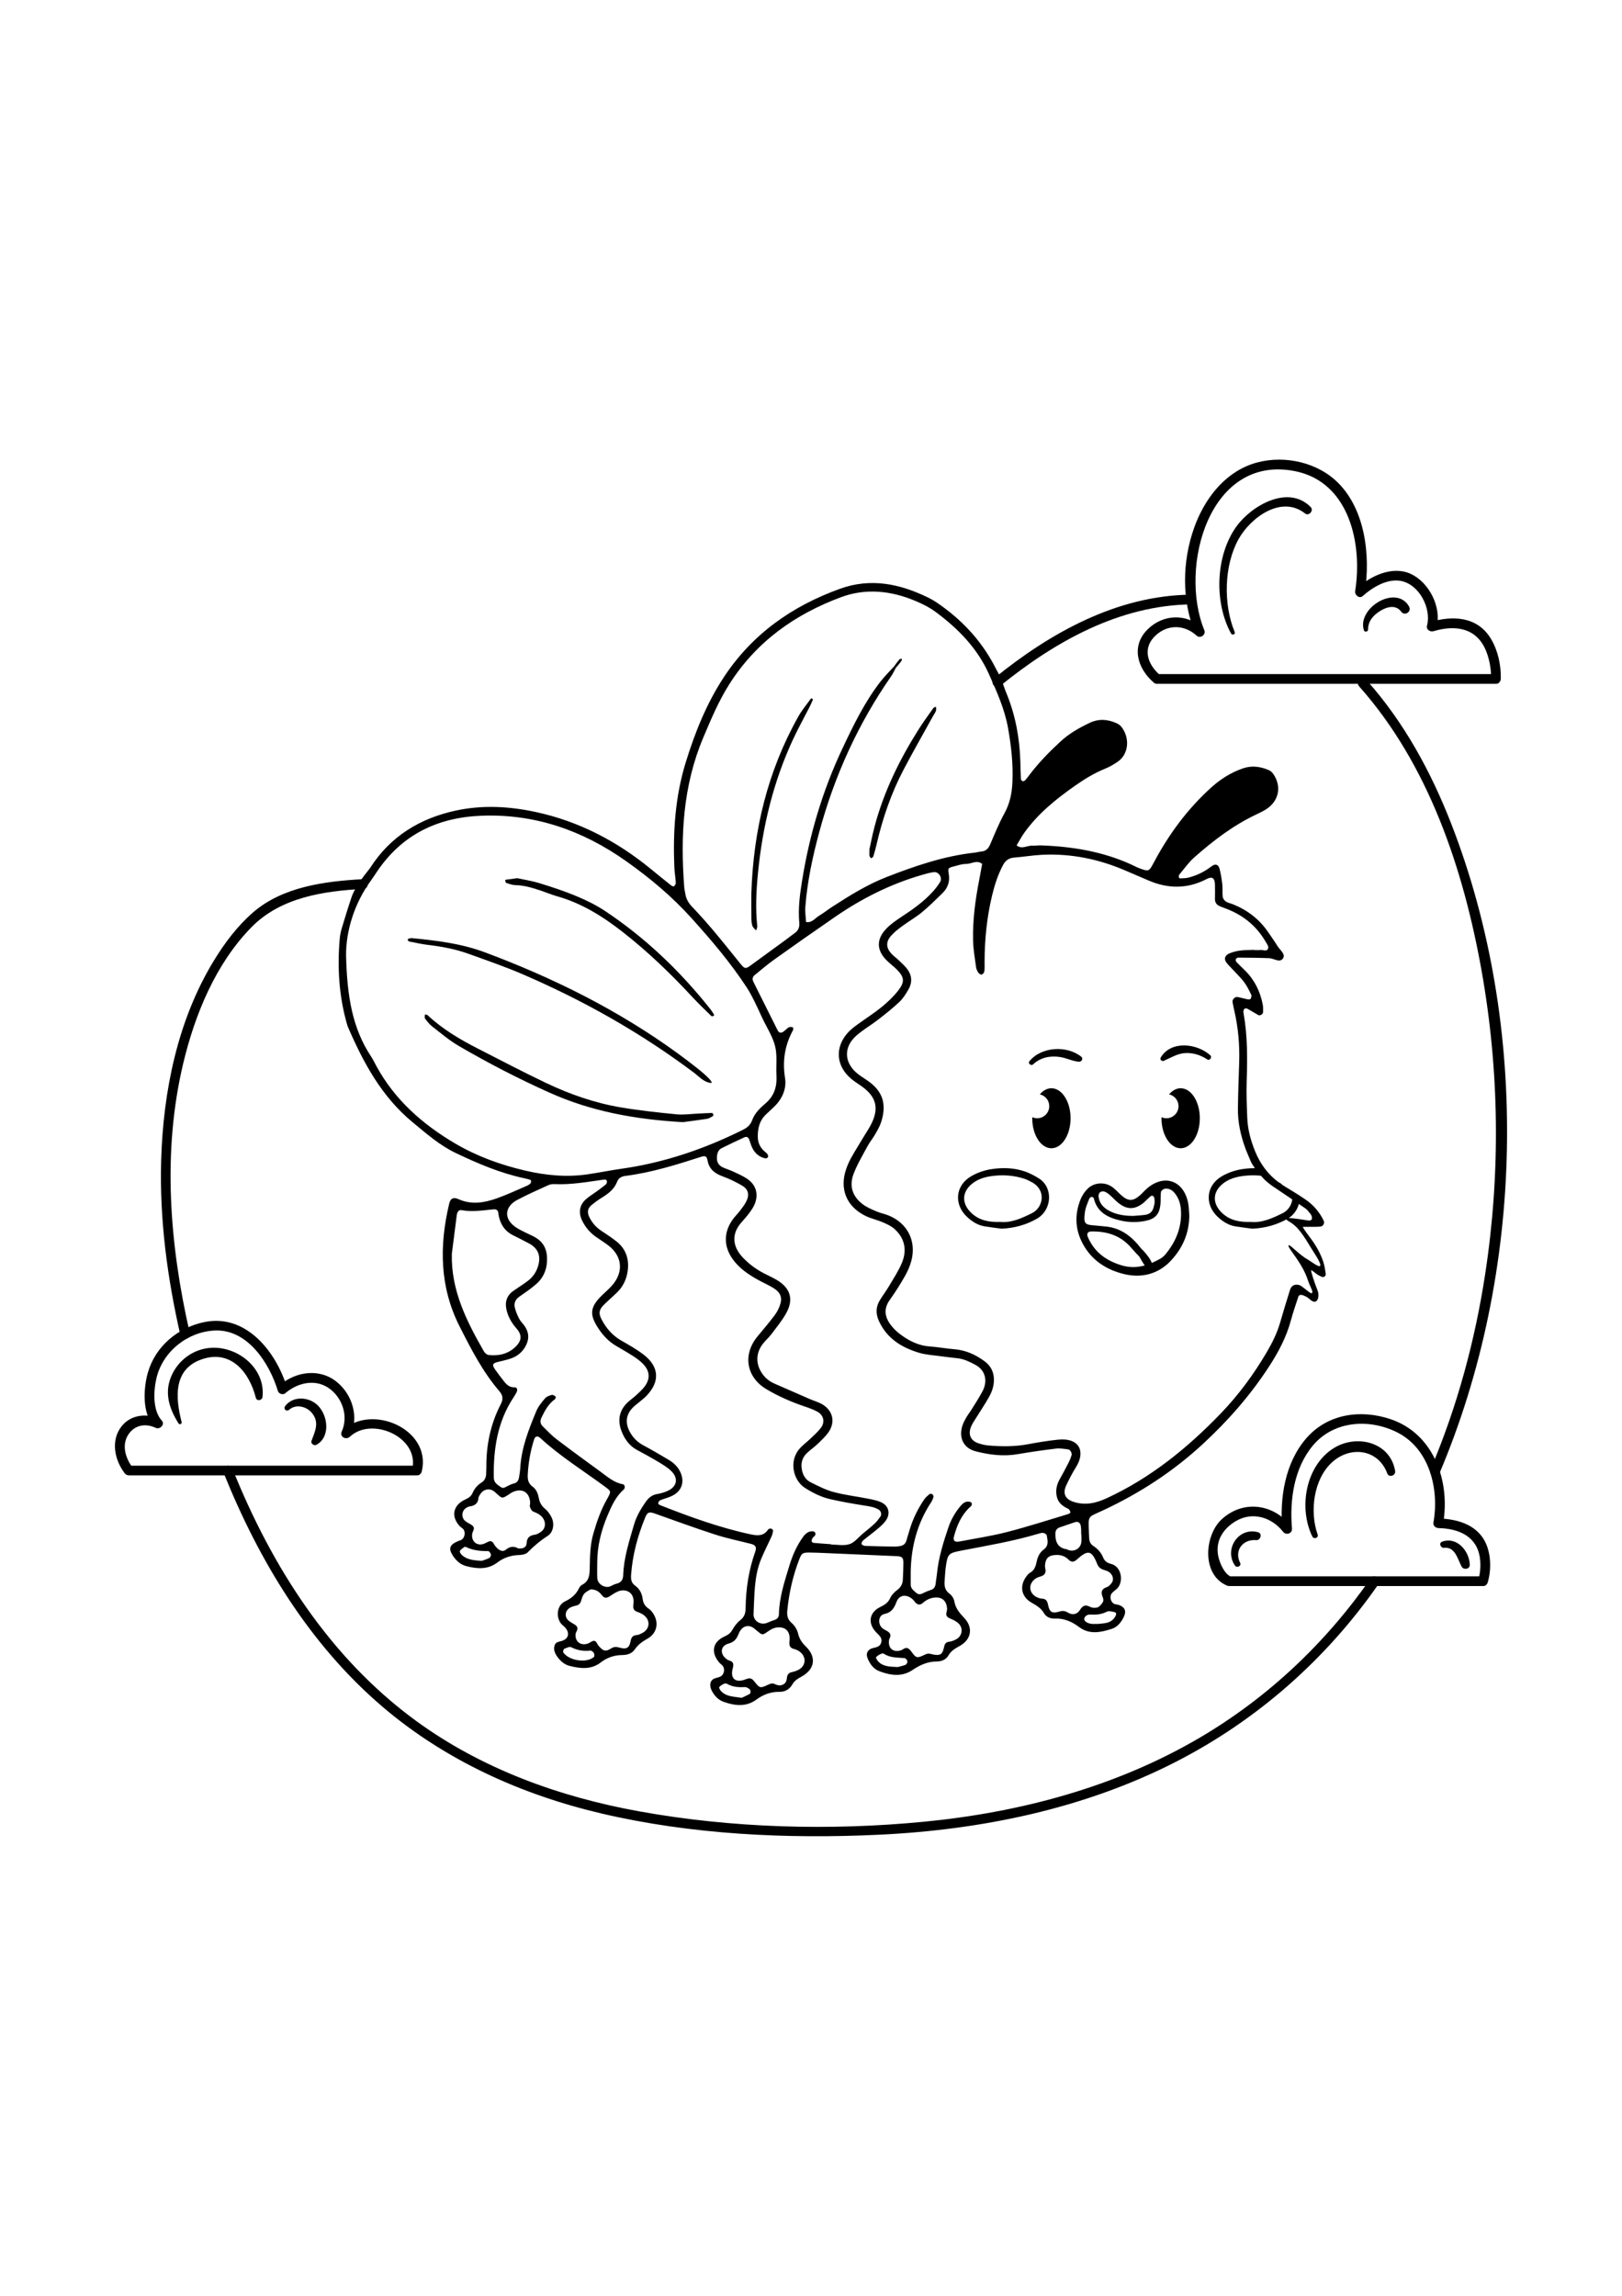 <?xml version="1.0" encoding="utf-8"?>
<!-- Generator: Adobe Illustrator 27.5.0, SVG Export Plug-In . SVG Version: 6.00 Build 0)  -->
<svg xmlns="http://www.w3.org/2000/svg" xmlns:xlink="http://www.w3.org/1999/xlink" viewBox="0 0 500 500" width="595" height="842" preserveAspectRatio="xMidYMid meet" data-scaled="true">
<g id="BACKGROUND">
	<rect style="fill:#FFFFFF;" width="500" height="500"/>
</g>
<g id="OBJECTS">
	<g>
		<g>
			<g>
				<g>
					<path d="M422.597,382.56c-13.925,20.014-31.795,36.901-52.853,49.249c-25.835,15.15-55.323,22.989-84.982,25.854
						c-28.918,2.793-59.034,1.971-87.659-3.195c-24.621-4.443-48.601-13.094-68.916-27.947
						c-26.526-19.395-44.416-47.475-56.52-77.628c-0.717-1.787-3.534-0.752-2.812,1.047c10.944,27.264,26.488,52.997,49.012,72.242
						c19.356,16.537,42.822,27.127,67.49,32.921c27.79,6.527,57.15,7.896,85.593,6.557c31.508-1.483,63.217-7.991,91.45-22.431
						c25.082-12.829,46.417-31.63,62.496-54.739C425.991,382.914,423.701,380.973,422.597,382.56L422.597,382.56z"/>
				</g>
				<g>
					<path d="M418.956,107.734c21.435,24.088,32.178,56.374,37.753,87.623c5.499,30.824,5.869,62.335,1.149,93.289
						c-3.164,20.75-8.655,41.09-16.873,60.418c-0.755,1.776,1.956,3.062,2.712,1.283c26.25-61.738,28.062-137.69,3.628-200.351
						c-6.21-15.925-14.516-31.179-25.921-43.995C420.135,104.574,417.67,106.289,418.956,107.734L418.956,107.734z"/>
				</g>
				<g>
					<path d="M308.243,107.67c16.903-13.707,36.798-24.927,59.087-25.19c1.931-0.023,1.66-3.011-0.262-2.989
						c-22.771,0.268-43.284,11.721-60.56,25.73C305.017,106.43,306.737,108.89,308.243,107.67L308.243,107.67z"/>
				</g>
				<g>
					<path d="M58.467,306.891c-6.196-27.081-8.488-55.727-1.979-82.982c3.603-15.089,10.023-30.746,21.073-41.977
						c9.012-9.159,22.131-11.096,34.464-11.767c1.929-0.105,1.665-3.093-0.262-2.988c-11.641,0.633-24.678,2.331-33.807,10.279
						c-4.8,4.179-8.678,9.347-11.987,14.755c-11.227,18.354-15.671,40.346-16.29,61.621c-0.53,18.231,1.916,36.363,5.976,54.105
						C56.084,309.811,58.893,308.752,58.467,306.891L58.467,306.891z"/>
				</g>
			</g>
			<g>
				<g>
					<path d="M356.773,106.948c30.413,0,60.826,0,91.239,0c4.422,0,8.844,0,13.265,0c0.872,0,1.348-0.874,1.364-1.625
						c0.085-4.117-0.895-8.651-3.016-12.19c-4.141-6.91-11.684-7.311-18.783-5.198c0.666,0.559,1.333,1.118,1.999,1.677
						c1.63-6.205-2.261-13.935-8.036-16.56c-5.575-2.534-12.244,0.626-16.459,4.408c0.781,0.498,1.562,0.997,2.343,1.495
						c1.87-11.67,0.114-26.512-9.112-34.786c-6.698-6.008-17.161-7.848-25.613-4.944c-8.863,3.045-14.826,11.112-17.865,19.665
						c-3.697,10.404-3.869,22.342,0.343,32.616c0.79-0.557,1.58-1.115,2.37-1.672c-5.044-4.648-12.318-4.404-17.12,0.428
						c-5.107,5.139-3.082,11.991,1.986,16.34c1.468,1.259,3.395-1.039,1.928-2.298c-4-3.433-5.638-8.531-1.114-12.48
						c3.759-3.281,8.782-3.018,12.391,0.308c1.099,1.013,2.93-0.306,2.37-1.672c-7.959-19.415,1.502-54.434,28.073-49.013
						c16.631,3.393,20.745,22.395,18.411,36.967c-0.187,1.17,1.312,2.421,2.343,1.495c2.976-2.671,7.464-5.384,11.609-4.684
						c5.73,0.968,9.63,8.403,8.2,13.844c-0.312,1.186,0.992,1.977,1.999,1.677c6.951-2.07,13.495-0.959,16.302,6.313
						c1.028,2.663,1.52,5.664,1.461,8.524c0.454-0.542,0.909-1.083,1.364-1.625c-30.413,0-60.826,0-91.239,0
						c-4.422,0-8.844,0-13.265,0C354.581,103.96,354.854,106.948,356.773,106.948z"/>
				</g>
				<path d="M404.03,52.487c-6.92-7.05-18.316-0.432-22.96,6.087c-6.397,8.98-6.828,23.281-1.597,32.866
					c0.366,0.671,1.44,0.288,1.131-0.455c-3.517-8.456-3.331-20.446,1.177-28.578c3.684-6.644,13.202-13.733,20.523-7.94
					C403.48,55.398,405.079,53.556,404.03,52.487z"/>
				<path d="M434.341,83.114c-3.981-6.938-16.169,0.555-13.884,7.388c0.206,0.616,1.249,0.432,1.252-0.21
					c0.015-2.682,1.585-4.434,3.759-5.795c2.044-1.28,4.819-2.018,6.437,0.202C433.008,86.213,435.275,84.742,434.341,83.114z"/>
			</g>
			<g>
				<g>
					<path d="M378.999,385.018c26.101,0,52.203,0,78.304,0c0.699,0,1.175-0.622,1.345-1.223c0.958-3.385,0.996-7.381-0.132-10.715
						c-2.269-6.71-8.787-8.745-15.29-8.909c0.535,0.589,1.071,1.177,1.606,1.766c2.32-13.11-2.772-27.852-16.206-32.357
						c-9.174-3.076-19.31-1.673-25.876,5.82c-6.632,7.568-8.311,18.465-7.475,28.179c0.906-0.333,1.812-0.665,2.719-0.998
						c-5.397-6.897-14.702-8.224-21.35-2.173c-5.352,4.871-6.371,17.093,1.582,20.473c1.776,0.755,3.062-1.956,1.283-2.712
						c-1.985-0.844-3.273-3.758-3.805-5.679c-1.341-4.842,1.021-8.96,5.203-11.454c5.126-3.057,11.073-1.278,14.639,3.279
						c0.896,1.145,2.85,0.534,2.719-0.998c-0.755-8.773,0.609-18.603,6.427-25.58c6.407-7.683,17.368-8.411,25.993-4.086
						c9.947,4.988,13.019,17.447,11.197,27.744c-0.185,1.047,0.646,1.741,1.606,1.766c6.225,0.157,11.803,2.539,12.712,9.239
						c0.305,2.248,0.116,4.666-0.503,6.854c0.448-0.408,0.897-0.815,1.345-1.223c-26.101,0-52.203,0-78.304,0
						C376.807,382.029,377.08,385.018,378.999,385.018z"/>
				</g>
				<path d="M411.299,342.421c-8.815,5.337-11.075,18.42-6.783,27.293c0.484,1,2.035,0.482,1.65-0.607
					c-2.466-6.969-1.286-16.938,4.391-22.17c5.648-5.206,14.278-4.195,17.088,3.391c0.512,1.381,2.648,0.651,2.421-0.748
					C428.626,340.714,418.366,338.142,411.299,342.421z"/>
				<path d="M387.812,368.438c-6.021-1.696-10.626,5.277-7.095,10.302c0.574,0.817,2.042,0.074,1.571-0.858
					c-1.941-3.84,0.886-7.376,4.919-7.009C388.568,370.996,389.234,368.838,387.812,368.438z"/>
				<path d="M444.535,371.358c-1.135,0.429-0.41,2.02,0.652,1.89c3.373-0.414,4.198,3.585,5.372,5.778
					c0.59,1.103,2.558,0.83,2.52-0.549C452.962,374.212,449.053,369.652,444.535,371.358z"/>
			</g>
			<g>
				<g>
					<path d="M39.813,350.91c25.946,0,51.891,0,77.837,0c3.675,0,7.351,0,11.026,0c0.677,0,1.201-0.619,1.345-1.223
						c3.09-13.01-15.463-21.042-24.462-12.622c0.835,0.535,1.67,1.07,2.505,1.605c2.574-5.733,0.638-12.482-4.101-16.438
						c-5.301-4.426-12.723-3.419-17.764,0.923c0.758,0.234,1.516,0.467,2.273,0.701c-3.327-11.019-12.61-22.79-25.387-20.205
						c-8.234,1.666-15.213,7.493-17.518,15.647c-1.351,4.778-1.797,12.487,1.879,16.49c0.622-0.741,1.244-1.482,1.866-2.223
						c-4.012-1.894-8.926-1.404-11.797,2.183c-3.47,4.334-2.237,10.395,0.942,14.535c1.173,1.527,3.629-0.197,2.449-1.734
						c-2.34-3.047-3.581-7.367-1.031-10.66c2.035-2.628,5.2-3.005,8.154-1.61c1.256,0.593,2.929-1.066,1.866-2.223
						c-2.943-3.204-2.569-9.457-1.614-13.314c2.004-8.094,9.635-14.138,17.987-14.476c10.063-0.407,16.804,10.064,19.393,18.638
						c0.263,0.87,1.562,1.314,2.273,0.701c3.988-3.436,9.754-4.636,14.101-1.074c3.716,3.045,5.319,8.397,3.317,12.858
						c-0.742,1.653,1.315,2.719,2.505,1.605c6.774-6.337,21.589,0.147,19.213,10.151c0.448-0.408,0.897-0.815,1.345-1.223
						c-25.946,0-51.891,0-77.837,0c-3.675,0-7.351,0-11.026,0C37.621,347.921,37.894,350.91,39.813,350.91z"/>
				</g>
				<path d="M63.485,311.786c-4.909,0.87-8.978,4.28-10.819,8.895c-2.016,5.052-0.414,9.817,2.375,14.229
					c0.331,0.523,1.089,0.114,0.944-0.449c-1.887-7.342-2.686-16.228,6.173-19.305c9.065-3.148,14.722,4.063,16.688,11.792
					c0.308,1.211,1.956,0.916,2.079-0.236C81.92,317.381,72.225,310.236,63.485,311.786z"/>
				<path d="M97.829,329.216c-2.737-2.563-7.569-2.829-9.937,0.354c-0.643,0.865,0.423,1.833,1.228,1.124
					c2.119-1.867,5.398-1.039,7.061,1.016c2.329,2.878,0.972,5.551-0.151,8.54c-0.338,0.901,0.816,1.658,1.575,1.22
					C101.973,338.947,101.078,332.258,97.829,329.216z"/>
			</g>
		</g>
		<g>
			<g>
				<path d="M108.375,172.713c-1.083,3.174-2.057,6.385-3.023,9.596c-0.32,1.065-0.54,2.181-0.634,3.289
					c-0.754,8.839-0.228,17.577,2.217,26.148c0.088,0.307,0.169,0.62,0.295,0.912c4.786,11.095,10.441,21.579,20,29.457
					c4.202,3.463,8.286,7.07,13.243,9.441c6.786,3.246,13.691,6.191,21.093,7.777c0.62,0.133,1.235,0.294,1.844,0.473
					c0.123,0.036,0.292,0.212,0.291,0.321c-0.004,0.274-0.002,0.644-0.167,0.8c-0.341,0.322-0.765,0.588-1.199,0.774
					c-3.087,1.319-6.132,2.763-9.293,3.873c-3.822,1.342-7.72,1.998-11.683,0.22c-1.611-0.723-2.504-0.235-2.88,1.343
					c-3.091,12.969-2.985,25.664,3.197,37.869c3.546,7.001,7.118,13.976,12.275,19.979c1.07,1.246,1.214,2.456,0.444,3.938
					c-3.162,6.085-4.518,12.603-4.471,19.436c0.004,0.639-0.049,1.279-0.054,1.919c-0.009,1.196-0.406,2.211-1.45,2.853
					c-1.277,0.786-2.18,1.895-2.758,3.235c-0.486,1.125-1.35,1.554-2.409,2.06c-3.658,1.747-4.255,5.234-1.536,8.139
					c0.323,0.345,0.792,0.559,1.09,0.918c0.797,0.96,0.44,2.765-0.628,3.323c-0.28,0.146-0.598,0.218-0.893,0.338
					c-2.7,1.099-3.143,2.309-1.648,4.571c1,1.512,2.302,2.696,4.084,3.161c3.336,0.869,6.616,1.144,9.617-1.126
					c1.952-1.476,4.167-2.212,6.645-2.288c0.911-0.028,2.084-0.22,2.662-0.806c1.889-1.916,3.875-3.613,6.166-5.071
					c1.772-1.128,2.161-3.718,1.246-5.653c-0.465-0.984-1.149-1.961-1.974-2.654c-1.044-0.876-1.676-1.824-1.937-3.161
					c-0.276-1.413-0.726-2.847-1.972-3.738c-1.355-0.969-1.57-2.249-1.486-3.778c0.201-3.696,0.84-7.302,1.979-10.819
					c0.307-0.948,1.053-1.143,1.847-0.412c6.144,5.661,13.234,10.06,19.928,14.987c1.966,1.447,2.043,1.483,0.704,3.822
					c-1.925,3.362-3.168,6.968-4.24,10.667c-0.995,3.435-1.042,6.95-1.109,10.462c-0.041,2.152-0.101,4.173-2.352,5.327
					c-0.399,0.205-0.765,0.635-0.959,1.049c-0.915,1.954-2.37,3.134-4.348,4.09c-2.366,1.142-2.843,4.502-1.298,6.683
					c0.361,0.509,0.942,0.855,1.363,1.329c1.457,1.641,1.119,3.38-0.856,4.099c-0.882,0.321-1.968,0.246-2.353,1.341
					c-0.471,1.339,0.038,2.512,0.805,3.586c0.954,1.337,2.174,2.408,3.776,2.814c3.322,0.843,6.641,1.236,9.625-1.073
					c1.959-1.516,4.195-2.251,6.641-2.27c1.549-0.012,2.968-0.47,3.8-1.68c1.033-1.502,2.303-2.447,3.891-3.324
					c3.324-1.836,3.757-5.636,1.24-8.566c-0.207-0.241-0.441-0.477-0.706-0.647c-1.14-0.733-1.784-1.695-1.962-3.1
					c-0.205-1.619-0.919-3.09-2.306-4.062c-1.236-0.867-1.352-2.042-1.253-3.383c0.451-6.122,2.025-11.967,4.34-17.624
					c0.685-1.675,1.243-1.831,2.962-1.226c6.177,2.177,12.326,4.447,18.555,6.464c3.635,1.177,7.405,1.941,11.114,2.892
					c1.384,0.355,1.791,1.005,1.293,2.407c-2.005,5.637-2.891,11.458-2.962,17.418c-0.018,1.504-0.372,2.724-1.694,3.723
					c-0.978,0.739-1.765,1.838-2.379,2.923c-0.588,1.039-1.316,1.558-2.41,2.053c-3.736,1.688-4.318,4.951-1.615,8.083
					c0.309,0.359,0.749,0.611,1.034,0.984c0.788,1.033,0.431,2.719-0.69,3.284c-0.423,0.213-0.898,0.339-1.362,0.45
					c-2.074,0.494-2.059,2.446-1.364,3.834c0.81,1.617,2.019,2.928,3.751,3.534c3.438,1.204,6.865,1.626,10.068-0.72
					c2.117-1.551,4.436-2.419,7.107-2.374c1.722,0.029,3.131-0.82,3.962-2.294c0.68-1.205,1.686-1.776,2.836-2.407
					c4.139-2.272,4.683-6.036,1.251-9.35c-1.213-1.172-1.943-2.319-2.328-3.953c-0.275-1.164-1.036-2.402-1.944-3.184
					c-1.279-1.101-1.525-2.296-1.379-3.817c0.524-5.447,1.715-10.733,3.696-15.836c0.741-1.909,1.039-2.104,3.214-2.087
					c1.599,0.012,3.198,0.088,4.797,0.156c7.347,0.313,14.695,0.632,22.042,0.95c1.58,0.069,2.039,0.459,2.042,1.975
					c0.003,1.758-0.087,3.517-0.173,5.273c-0.066,1.349-0.632,2.372-1.774,3.217c-0.87,0.643-1.711,1.535-2.148,2.504
					c-0.657,1.458-1.744,2.07-3.095,2.735c-3.388,1.666-3.873,5.057-1.138,7.841c0.945,0.963,1.953,1.711,1.455,3.204
					c-0.426,1.276-1.603,1.327-2.695,1.632c-1.477,0.413-2.021,1.643-1.518,2.962c0.714,1.87,1.89,3.466,3.753,4.158
					c3.378,1.255,6.891,1.782,10.117-0.39c2.303-1.551,4.671-2.646,7.489-2.642c1.539,0.002,2.916-0.611,3.656-1.921
					c0.855-1.512,2.206-2.159,3.599-2.966c3.412-1.977,4.016-5.53,1.287-8.465c-1.447-1.556-2.742-2.977-3.107-5.168
					c-0.144-0.864-0.772-1.86-1.484-2.372c-1.58-1.135-1.629-2.625-1.493-4.265c0.106-1.275,0.141-2.56,0.319-3.825
					c0.587-4.181,0.779-4.413,4.825-5.196c7.999-1.547,16.042-2.885,23.864-5.237c0.454-0.137,0.965-0.291,1.406-0.208
					c0.39,0.073,0.977,0.419,1.034,0.726c0.285,1.548,0.724,3.158-0.902,4.367c-1.201,0.893-1.859,2.161-2.164,3.628
					c-0.295,1.423-0.663,2.801-2.115,3.575c-0.404,0.215-0.72,0.635-1.012,1.011c-2.259,2.91-1.729,6.312,1.492,8.166
					c1.543,0.888,2.957,1.676,3.892,3.308c0.648,1.132,1.959,1.673,3.316,1.614c2.852-0.123,5.247,0.936,7.469,2.605
					c3.219,2.419,6.711,1.641,10.088,0.563c1.691-0.539,2.866-1.97,3.673-3.618c0.882-1.802,0.427-3.048-1.469-3.74
					c-0.444-0.162-0.96-0.139-1.396-0.316c-1.128-0.457-1.611-2.294-0.834-3.247c0.397-0.487,0.929-0.871,1.423-1.273
					c2.324-1.89,1.828-6.967-1.613-7.822c-1.186-0.294-1.974-0.808-2.451-1.975c-0.616-1.51-1.688-2.697-3.072-3.592
					c-0.881-0.57-1.204-1.448-1.24-2.459c-0.017-0.48-0.05-0.959-0.064-1.438c-0.157-5.659-0.618-4.721,4.378-7.056
					c11.23-5.248,21.47-11.887,30.637-20.343c7.822-7.215,14.728-15.082,20.515-23.981c2.894-4.45,5.351-9.08,6.733-14.247
					c0.659-2.465,1.511-4.88,2.3-7.309c0.196-0.603,0.976-0.605,1.581-0.332c1.159,0.522,1.103,0.47,2.059,1.297
					c2.265,1.962,2.997-1.04,2.265-2.869c-1.026-2.562-1.994-5.598-1.99-6.228c0.574,0.182,1.861,1.435,2.427,1.639
					c0.296,0.107,0.557,0.312,0.854,0.42c0.689,0.251,1.347-0.239,1.229-0.995c-0.195-1.252-0.378-2.529-0.78-3.722
					c-0.926-2.748-2.384-5.226-4.151-7.528c-0.479-0.624-1.796-2.41-2.154-3.109c-0.076-0.149,4.098,0.056,5.512-0.146
					c0.837-0.12,1.294-1.061,0.935-1.815c-1.268-2.662-3.145-4.828-5.559-6.482c-2.109-1.444-4.289-2.789-6.484-4.101
					c-0.244-0.146-0.468-0.308-0.704-0.461c-0.234-0.233-0.484-0.446-0.771-0.614c-0.101-0.059-0.204-0.097-0.307-0.123
					c-3.331-2.459-5.725-5.696-7.314-9.609c-1.332-3.281-2.26-6.681-2.406-10.227c-0.158-3.833-0.306-7.678-0.179-11.509
					c0.228-6.89,0.271-13.756-0.928-20.575c-0.055-0.313-0.123-0.649-0.064-0.951c0.052-0.266,0.222-0.622,0.436-0.713
					c0.24-0.103,0.634-0.035,0.881,0.102c1.109,0.618,2.176,1.31,3.285,1.927c0.477,0.266,1.419-0.309,1.433-0.866
					c0.019-0.79,0.064-1.601-0.085-2.368c-0.779-4.021-2.502-7.572-5.435-10.484c-0.908-0.901-1.849-1.77-2.726-2.701
					c-0.17-0.18-0.225-0.623-0.126-0.858c0.092-0.218,0.462-0.452,0.707-0.451c3.191,0.027,6.383,0.046,9.571,0.173
					c1.479,0.059,3.315,1.599,4.304-0.034c0.743-1.227-1.005-2.487-1.74-3.672c-0.926-1.495-1.945-2.933-2.941-4.382
					c-2.708-3.94-6.338-6.721-10.753-8.502c-0.739-0.298-1.571-0.434-2.223-0.857c-0.463-0.3-0.919-0.927-0.985-1.457
					c-0.159-1.262,0.009-2.564-0.129-3.83c-0.173-1.58-0.436-3.161-0.818-4.703c-0.36-1.451-1.288-1.798-2.466-0.897
					c-2.197,1.681-4.605,2.884-7.28,3.532c-0.764,0.185-1.58,0.163-2.374,0.208c-0.141,0.008-0.401-0.105-0.415-0.193
					c-0.046-0.286-0.125-0.686,0.023-0.864c1.532-1.839,2.924-3.848,4.701-5.418c5.762-5.09,11.85-9.753,18.841-13.097
					c1.152-0.551,2.326-1.089,3.391-1.785c3.886-2.538,4.749-7.032,2.098-10.847c-0.344-0.495-0.884-0.955-1.436-1.188
					c-2.573-1.087-5.196-1.451-7.935-0.501c-3.689,1.28-6.897,3.312-9.777,5.915c-7.322,6.62-13.074,14.446-17.686,23.13
					c-1.463,2.755-1.52,2.796-4.396,1.743c-0.898-0.328-1.74-0.806-2.613-1.202c-8.887-4.028-18.302-5.544-27.966-5.859
					c-0.796-0.026-1.601,0.141-2.394,0.09c-1.634-0.104-3.299,1.246-4.901-0.101c0.818-1.344,1.551-2.75,2.468-4.022
					c4.174-5.79,9.645-10.207,15.417-14.269c3.004-2.114,6.134-4.033,9.574-5.416c1.321-0.531,2.578-1.287,3.754-2.1
					c3.18-2.195,3.891-7.036,1.119-10.685c-0.368-0.485-0.943-0.882-1.504-1.14c-2.754-1.267-5.567-1.435-8.346-0.105
					c-3.18,1.521-6.242,3.232-8.864,5.65c-3.416,3.151-6.671,6.446-9.491,10.151c-0.484,0.636-0.954,1.285-1.49,1.875
					c-0.176,0.194-0.575,0.346-0.807,0.281c-0.221-0.062-0.496-0.423-0.509-0.665c-0.09-1.756-0.119-3.515-0.17-5.274
					c-0.204-7.093-1.429-13.986-4.063-20.6c-0.178-0.446-0.36-0.89-0.543-1.333c-0.365-0.887-1.192-3.759-2.129-5.325
					c-0.488-0.815-0.896-1.688-1.347-2.533c-4.225-7.929-10.216-14.249-17.619-19.269c-0.923-0.626-1.905-1.184-2.909-1.671
					c-8.64-4.188-17.568-6.008-26.907-2.653c-14.854,5.336-27.198,14.014-35.969,27.398c-5.314,8.109-8.851,17.006-11.681,26.192
					c-3.239,10.512-3.948,21.346-3.495,32.278c0.066,1.594,0.355,3.179,0.45,4.773c0.021,0.358-0.276,0.796-0.549,1.079
					c-0.1,0.104-0.619-0.054-0.838-0.229c-2.127-1.693-4.238-3.406-6.341-5.129c-10.434-8.546-22.081-14.634-35.327-17.512
					c-8.219-1.786-16.492-2.245-24.739-0.469c-11.074,2.384-20.156,7.909-26.393,17.62
					C113.533,164.589,109.712,168.796,108.375,172.713z M216.786,123.553c2.365-5.601,4.699-11.179,7.959-16.349
					c8.281-13.129,20.196-21.624,34.5-26.936c7.691-2.857,15.435-1.997,22.912,1.138c2.196,0.921,4.392,2.019,6.295,3.431
					c6.878,5.101,12.78,11.09,16.363,19.056c2.428,5.396,4.866,10.782,5.918,16.665c0.988,5.521,1.604,11.075,1.361,16.691
					c-0.146,3.373-0.785,6.59-2.47,9.641c-1.693,3.067-3.01,6.347-4.396,9.575c-0.563,1.312-1.354,2.1-2.81,2.195
					c-0.634,0.042-1.255,0.253-1.889,0.322c-9.461,1.031-18.372,4.081-27.165,7.503c-5.984,2.329-11.423,5.709-16.796,9.182
					c-1.342,0.867-2.589,1.887-3.963,2.696c-1.318,0.777-2.281,2.334-4.135,2.02c-0.081-1.567-0.333-3.147-0.213-4.699
					c0.605-7.834,2.249-15.485,4.295-23.055c4.669-17.28,11.959-33.35,22.2-48.059c0.54-0.776,0.92-1.664,1.374-2.5
					c-0.172-0.157-0.345-0.313-0.518-0.469c-1.384,1.53-2.87,2.98-4.133,4.604c-4.941,6.355-8.42,13.559-11.831,20.79
					c-6.04,12.803-10.038,26.253-12.319,40.197c-0.72,4.399-1.35,8.865-0.94,13.364c0.13,1.424-0.301,2.478-1.475,3.287
					c-0.921,0.634-1.782,1.353-2.686,2.013c-3.61,2.639-7.226,5.271-10.841,7.905c-1.527,1.113-1.848,1.062-3.104-0.484
					c-2.72-3.349-5.395-6.736-8.174-10.036c-2.16-2.564-4.387-5.08-6.707-7.499c-1.161-1.211-1.925-2.51-2.155-4.151
					c-0.089-0.632-0.268-1.255-0.317-1.889C209.717,153.92,210.513,138.411,216.786,123.553z M397.829,272.957
					c3.047,1.852,5.151,6.12,7.098,9.096c5.061,7.733-0.545,3.007-1.784,2.338c-2.804-1.512-5.872-5.185-5.959-4.268
					c-0.087,0.917,4.268,5.315,5.959,10.548c0.736,2.278,1.852,3.623,1.208,4.107c-0.347,0.26-2.953-2.244-3.708-2.474
					c-1.489-0.453-2.534,0.022-2.994,1.478c-1.058,3.352-2.073,6.718-3.054,10.094c-0.944,3.251-2.438,6.235-4.147,9.14
					c-3.991,6.785-8.656,13.121-14.083,18.759c-10.254,10.653-21.635,19.911-35.205,26.177c-3.307,1.527-6.62,2.287-10.205,1.126
					c-2.63-0.852-3.462-2.618-2.228-5.192c0.897-1.871,1.841-3.736,2.946-5.488c3.029-4.804,1.127-9.209-5.635-8.48
					c-3.014,0.325-6.019,0.801-8.999,1.368c-4.13,0.785-8.268,0.773-12.421,0.404c-0.945-0.084-1.891-0.32-2.802-0.598
					c-2.554-0.78-3.492-2.693-2.474-5.194c0.417-1.023,1.091-1.946,1.678-2.896c1.26-2.039,2.606-4.028,3.785-6.113
					c0.62-1.097,1.158-2.314,1.392-3.541c0.581-3.039-0.126-5.736-2.754-7.651c-2.756-2.009-5.76-3.383-9.233-3.657
					c-2.545-0.2-5.068-0.682-7.614-0.864c-3.679-0.263-6.737-1.897-9.542-4.095c-0.991-0.777-1.893-1.731-2.632-2.751
					c-1.765-2.436-2.001-4.908-0.125-7.518c1.676-2.332,3.214-4.778,4.636-7.274c0.859-1.508,1.588-3.154,2.021-4.83
					c1.58-6.119-1.284-11.617-7.147-13.939c-1.185-0.469-2.467-0.702-3.633-1.208c-1.453-0.631-2.969-1.252-4.217-2.196
					c-3.166-2.395-4.256-5.628-2.838-9.349c1.129-2.962,2.785-5.729,4.292-8.538c0.678-1.263,1.622-2.38,2.336-3.626
					c0.713-1.244,1.464-2.51,1.895-3.863c1.828-5.741,0.153-9.303-3.266-12.037c-1.245-0.996-2.667-1.769-3.922-2.754
					c-4.298-3.372-4.526-8.284-0.413-11.869c2.039-1.777,4.429-3.147,6.577-4.809c2.27-1.756,4.534-3.54,6.618-5.506
					c1.138-1.072,2.015-2.478,2.802-3.853c1.332-2.328,1.063-4.619-0.678-6.668c-0.722-0.849-1.55-1.612-2.361-2.38
					c-0.696-0.659-1.488-1.221-2.147-1.912c-1.71-1.796-1.851-3.658-0.202-5.554c1.032-1.187,2.332-2.167,3.608-3.11
					c1.927-1.424,4.042-2.607,5.886-4.125c2.213-1.823,4.249-3.865,6.315-5.859c1.72-1.661,2.426-3.634,1.993-6.089
					c-0.303-1.717-0.139-1.78,1.573-2.227c1.233-0.322,2.493-0.762,3.738-0.756c1.664,0.009,3.34-1.344,4.995-0.017
					c-0.284,1.556-0.551,3.116-0.856,4.669c-1.234,6.289-2.11,12.624-1.935,19.043c0.074,2.702,0.548,5.397,0.91,8.085
					c0.082,0.611,0.374,1.237,0.722,1.752c0.208,0.307,0.797,0.645,1.067,0.55c0.349-0.123,0.729-0.642,0.778-1.031
					c0.118-0.944,0.057-1.912,0.061-2.87c0.022-6.898,0.694-13.722,2.311-20.441c0.788-3.275,1.806-6.457,3.405-9.442
					c0.744-1.388,1.779-2.132,3.389-2.258c2.864-0.225,5.711-0.718,8.577-0.861c9.104-0.455,17.792,1.373,26.121,5.021
					c2.195,0.961,4.411,1.873,6.606,2.833c6.067,2.653,12.1,2.712,18.021-0.371c1.949-1.015,2.541-0.077,2.589,1.759
					c0.038,1.438,0.024,2.878,0,4.316c-0.018,1.08,0.443,1.836,1.425,2.256c0.734,0.313,1.486,0.583,2.23,0.871
					c5.098,1.972,9.111,5.245,11.89,9.974c0.39,0.664,1.031,1.525,0.868,2.1c-0.356,1.258-1.593,0.472-2.448,0.58
					c-0.629,0.079-1.277,0.016-1.916,0.016c0-0.022-0.001-0.044-0.001-0.066c-1.437,0.067-2.886,0.047-4.309,0.229
					c-1.09,0.139-2.187,0.429-3.209,0.834c-1.537,0.609-1.872,1.822-0.881,3.017c0.814,0.981,1.748,1.863,2.611,2.805
					c0.971,1.061,2.023,2.067,2.853,3.231c0.825,1.157,1.464,2.458,2.078,3.746c0.153,0.321-0.022,0.878-0.207,1.246
					c-0.081,0.161-0.581,0.213-0.86,0.157c-1.086-0.216-2.151-0.551-3.242-0.731c-0.741-0.122-1.582,0.793-1.463,1.526
					c0.154,0.945,0.362,1.883,0.575,2.817c1.18,5.17,1.641,10.406,1.478,15.702c-0.148,4.794-0.343,9.588-0.395,14.384
					c-0.046,4.195,0.848,8.25,2.289,12.179c0.495,1.349,1.103,2.656,1.644,3.989c0.728,1.792,3.843,5.368,4.75,6.129
					c0.586,0.493,1.178,0.982,1.803,1.434c2.033,1.36,8.51,5.731,10.307,6.989c0.633,0.443,1.095,1.141,1.603,1.75
					c0.438,0.525,0.994,2.251-0.802,1.966C395.443,271.119,395.305,271.423,397.829,272.957z M341.251,385.327
					c-1.873,0.615-1.916,1.757-1.253,3.306c0.169,0.396,0.167,1.047-0.054,1.388c-0.403,0.619-0.943,1.336-1.585,1.563
					c-0.679,0.24-1.668,0.193-2.302-0.144c-1.444-0.767-2.28-0.451-3.119,0.899c-0.88,1.416-2.288,1.742-3.73,0.866
					c-0.894-0.542-1.609-0.635-2.644-0.322c-2.153,0.651-3.008,0.209-3.42-1.81c-0.254-1.244-0.508-2.119-1.95-2.175
					c-0.467-0.018-0.954-0.154-1.385-0.344c-2.612-1.156-2.992-4.005-0.743-5.724c0.488-0.373,1.122-0.6,1.724-0.772
					c1.356-0.386,1.733-1.247,1.42-2.545c-0.074-0.306-0.094-0.637-0.069-0.952c0.173-2.186,1.222-3.145,3.694-3.126
					c1.191-0.016,2.501,0.36,3.596,1.477c0.75,0.765,1.54,0.82,2.465-0.018c3.489-3.16,4.635-2.956,6.351,1.377
					c0.604,1.526,1.734,1.63,2.904,2.06c1.721,0.632,2.459,2.509,1.511,3.763C342.29,384.589,341.801,385.147,341.251,385.327z
					 M343.568,393.065c0.658,0.14,0.527,0.743,0.323,1.149c-0.609,1.215-1.644,1.942-2.964,2.189
					c-0.94,0.176-1.904,0.225-2.503,0.291c-0.834,0-1.315,0.031-1.79-0.006c-1.503-0.116-2.657-0.96-2.37-1.745
					c0.409-1.117,1.383-1.186,2.374-1.128c1.626,0.096,3.134-0.168,4.629-0.92C341.862,392.598,342.81,392.903,343.568,393.065z
					 M299.447,359.322c-0.182-0.202-0.554-0.298-0.852-0.32c-1.065-0.078-1.819,0.537-2.446,1.281
					c-1.663,1.975-2.953,4.186-3.781,6.628c-1.593,4.694-3.074,9.42-3.544,14.395c-0.09,0.954-0.295,1.898-0.382,2.853
					c-0.096,1.058-0.525,1.791-1.602,2.104c-0.611,0.178-1.198,0.447-1.782,0.708c-0.854,0.381-1.644,1.007-2.608,0.147
					c-0.839-0.747-1.802-1.367-1.712-2.689c0.011-0.159-0.005-0.32-0.005-0.48c-0.001-1.119,0-2.239,0-3.358
					c0.147-7.689,2.001-14.858,6.266-21.334c0.34-0.516,0.588-1.116,0.755-1.711c0.065-0.232-0.138-0.655-0.35-0.817
					c-0.197-0.15-0.682-0.203-0.847-0.066c-0.606,0.503-1.233,1.034-1.671,1.678c-1.894,2.792-3.388,5.791-4.387,9.022
					c-0.378,1.222-0.726,2.452-1.098,3.675c-0.313,1.029-1.039,1.564-2.087,1.687c-0.476,0.056-0.955,0.143-1.431,0.135
					c-3.037-0.049-6.075-0.1-9.11-0.207c-0.412-0.014-1.003-0.246-1.16-0.555c-0.126-0.249,0.172-0.894,0.468-1.144
					c1.344-1.133,2.784-2.151,4.128-3.285c0.972-0.819,1.981-1.653,2.736-2.659c1.714-2.282,1.072-4.81-1.52-5.904
					c-1.303-0.55-2.749-0.795-4.151-1.07c-3.447-0.677-6.96-1.089-10.341-2c-2.436-0.656-4.745-1.856-7.026-2.984
					c-1.312-0.649-2.203-1.838-2.587-3.31c-0.567-2.173-0.232-4.151,1.45-5.732c1.046-0.983,2.255-1.794,3.281-2.796
					c1.25-1.221,2.598-2.424,3.525-3.876c1.937-3.033,1.09-6.385-1.995-8.265c-1.21-0.737-2.638-1.111-3.954-1.682
					c-3.661-1.589-7.319-3.183-10.969-4.797c-1.491-0.66-2.728-1.654-3.669-3c-2.109-3.017-2.043-6.414,0.248-9.321
					c0.79-1.002,1.779-1.851,2.547-2.867c1.54-2.038,3.171-4.039,4.442-6.241c2.543-4.403,1.512-7.965-2.844-10.518
					c-1.239-0.726-2.555-1.318-3.835-1.975c-2.44-1.253-4.613-2.864-6.512-4.844c-3.343-3.483-3.521-7.335-0.623-10.718
					c0.832-0.971,1.71-1.91,2.471-2.935c0.663-0.894,1.332-1.829,1.751-2.849c1.295-3.15,0.387-6.081-2.488-7.933
					c-1.335-0.86-2.818-1.499-4.264-2.172c-1.012-0.471-2.102-0.772-3.108-1.253c-1.078-0.516-1.752-1.423-1.77-2.645
					c-0.02-1.309,0.188-2.622,1.513-3.287c2.283-1.146,4.604-2.218,6.921-3.296c0.69-0.321,1.224-0.071,1.496,0.641
					c0.342,0.894,0.57,1.843,1.001,2.689c0.836,1.64,2.158,2.761,3.995,3.149c0.239,0.051,0.66-0.14,0.786-0.347
					c0.121-0.2,0.041-0.601-0.083-0.848c-0.135-0.271-0.396-0.498-0.643-0.69c-1.632-1.267-2.428-2.944-2.401-4.99
					c0.032-2.462,0.555-4.765,2.416-6.56c0.805-0.777,1.619-1.545,2.442-2.304c2.651-2.445,4.084-5.673,3.547-9.045
					c-0.848-5.326-0.055-10.135,2.482-14.779c0.118-0.217,0.011-0.822-0.078-0.842c-0.401-0.087-0.91-0.166-1.238,0.012
					c-0.548,0.298-0.975,0.811-1.477,1.203c-0.845,0.66-1.473,0.604-1.905-0.178c-0.387-0.699-0.727-1.423-1.084-2.138
					c-2.141-4.286-4.275-8.576-6.427-12.857c-0.413-0.822-0.357-1.538,0.365-2.121c1.99-1.608,3.928-3.29,6.008-4.772
					c6.25-4.452,12.528-8.867,18.851-13.215c8.219-5.653,17.045-10.085,26.654-12.871c1.223-0.354,2.46-0.714,3.716-0.881
					c1.469-0.195,2.723,1.708,1.964,2.998c-0.641,1.089-1.445,2.105-2.296,3.045c-2.814,3.109-6.218,5.489-9.7,7.782
					c-1.593,1.05-3.203,2.161-4.527,3.515c-3.275,3.35-3.146,6.818,0.193,10.032c0.92,0.886,1.96,1.65,2.863,2.552
					c2.449,2.446,2.654,3.876,0.459,6.661c-1.467,1.861-3.237,3.536-5.083,5.034c-2.354,1.911-4.939,3.535-7.389,5.331
					c-1.027,0.753-2.069,1.531-2.923,2.464c-4.159,4.54-3.742,10.366,1.009,14.32c1.102,0.917,2.357,1.648,3.51,2.507
					c4.048,3.012,4.971,6.344,2.884,10.885c-0.73,1.588-1.751,3.044-2.652,4.552c-1.229,2.058-2.513,4.084-3.689,6.172
					c-0.625,1.109-1.156,2.287-1.585,3.486c-2.252,6.294,0.062,11.888,6.144,14.725c1.583,0.738,3.335,1.108,4.944,1.801
					c1.301,0.56,2.68,1.153,3.714,2.078c3.224,2.886,3.948,6.557,2.323,10.472c-1.033,2.489-2.557,4.78-3.935,7.117
					c-0.892,1.513-1.961,2.921-2.874,4.423c-1.254,2.065-1.296,4.171-0.273,6.401c2.468,5.383,6.999,8.164,12.364,9.777
					c2.12,0.637,4.402,0.748,6.616,1.057c1.741,0.244,3.489,0.446,5.238,0.63c1.955,0.206,3.647,1.053,5.362,1.948
					c3.578,1.866,3.842,5.382,2.38,8.169c-1.038,1.978-2.277,3.851-3.451,5.756c-0.503,0.816-1.118,1.565-1.591,2.396
					c-0.471,0.828-0.931,1.689-1.213,2.593c-1.154,3.701,0.395,6.871,4.146,7.83c4.187,1.071,8.463,1.627,12.826,0.883
					c3.936-0.671,7.892-1.24,11.855-1.723c1.234-0.15,2.528,0.07,3.779,0.234c0.717,0.095,1.284,1.178,1.053,1.883
					c-0.247,0.754-0.537,1.504-0.899,2.208c-0.876,1.706-1.777,3.4-2.719,5.07c-0.986,1.747-1.365,3.564-0.881,5.535
					c0.469,1.908,1.883,2.862,3.531,3.644c0.323,0.153,0.522,0.672,0.647,1.064c0.031,0.099-0.415,0.45-0.688,0.532
					c-6.272,1.875-12.507,3.9-18.843,5.531c-4.788,1.233-9.705,1.97-14.57,2.903c-1.651,0.317-2.172-0.206-1.759-1.713
					c0.898-3.278,2.209-6.337,4.737-8.733c0.232-0.22,0.528-0.421,0.646-0.695C299.609,359.903,299.596,359.487,299.447,359.322z
					 M293.084,395.117c0.865,0.349,1.761,0.807,2.419,1.447c1.501,1.461,1.118,3.851-0.721,4.856
					c-0.682,0.373-1.459,0.68-2.222,0.771c-1.241,0.147-1.383,0.905-1.613,1.925c-0.438,1.94-1.14,2.355-2.999,2.057
					c-0.9-0.144-1.639-0.587-2.698-0.079c-2.589,1.244-2.768,1.226-4.303-0.858c-0.846-1.149-1.486-1.529-2.671-0.681
					c-0.251,0.179-0.569,0.296-0.873,0.365c-2.085,0.478-3.497-0.669-3.394-2.755c0.016-0.314,0.044-0.663,0.189-0.929
					c0.744-1.365-0.035-2.008-1.126-2.558c-0.422-0.213-0.844-0.468-1.189-0.786c-1.285-1.182-1.207-3.851,0.755-4.261
					c2.2-0.46,3.003-1.825,3.734-3.752c0.8-2.109,2.891-2.404,4.715-0.983c0.371,0.289,0.674,0.677,0.973,1.048
					c0.737,0.913,1.575,1.033,2.444,0.256c0.982-0.878,2.086-1.43,3.394-1.609c2.43-0.332,3.95,0.952,4.049,3.473
					c0.012,0.312-0.096,0.628-0.151,0.961C291.418,394.206,292.059,394.704,293.084,395.117z M279.718,408.21
					c0.056,0.334-0.279,0.967-0.588,1.086c-1.014,0.388-2.095,0.603-2.404,0.685c-2.737-0.099-4.671-0.21-6.074-1.81
					c-0.3-0.342-0.722-1.041-0.6-1.199c0.348-0.453,0.926-0.754,1.458-1.029c0.259-0.134,0.715-0.219,0.917-0.082
					c1.97,1.336,4.232,1.15,6.428,1.371C279.191,407.266,279.655,407.832,279.718,408.21z M250.929,371.726
					c-0.871-0.081-0.988-0.786-0.292-1.697c0.189-0.247,0.533-0.404,0.65-0.671c0.107-0.244,0.109-0.659-0.036-0.855
					c-0.159-0.214-0.539-0.363-0.825-0.365c-1.227-0.011-2.083,0.677-2.776,1.614c-2.021,2.733-3.354,5.809-4.334,9.031
					c-1.488,4.888-3.105,9.756-3.206,14.949c-0.017,0.867-0.468,1.462-1.355,1.734c-0.759,0.233-1.49,0.561-2.223,0.872
					c-2.03,0.862-4.36-0.527-4.243-2.712c0.305-5.73,0.102-11.554,2.366-17.003c0.979-2.355,2.161-4.625,3.208-6.953
					c0.249-0.554,0.386-1.178,0.451-1.783c0.019-0.176-0.363-0.514-0.607-0.567c-0.269-0.059-0.739,0.026-0.867,0.218
					c-1.386,2.078-3.169,2.035-5.428,1.55c-9.565-2.05-18.702-5.376-27.769-8.938c-0.398-0.156-0.957-0.392-0.639-1.018
					c0.13-0.255,0.399-0.511,0.664-0.615c1.187-0.465,2.455-0.758,3.585-1.329c2.943-1.486,3.848-4.264,2.48-7.273
					c-0.757-1.665-2.042-2.863-3.57-3.776c-2.604-1.555-5.225-3.088-7.897-4.521c-1.914-1.027-3.302-2.494-4.262-4.397
					c-1.378-2.734-0.945-5.271,1.263-7.396c0.574-0.552,1.233-1.016,1.841-1.533c0.73-0.62,1.5-1.204,2.164-1.89
					c4.218-4.362,3.967-8.984-0.866-12.699c-2.143-1.647-4.534-2.989-6.888-4.337c-2.742-1.57-4.679-3.833-6.103-6.581
					c-0.921-1.777-0.767-2.918,0.635-4.334c1.348-1.361,2.818-2.601,4.19-3.94c1.775-1.732,2.821-3.895,3.206-6.306
					c0.597-3.736-0.377-7.005-3.431-9.418c-1.501-1.186-3.119-2.228-4.71-3.297c-1.636-1.099-2.87-2.523-3.702-4.305
					c-0.614-1.314-0.477-2.529,0.63-3.473c1.089-0.929,2.271-1.769,3.491-2.519c1.95-1.197,3.668-2.579,4.516-4.786
					c0.464-1.209,1.416-1.644,2.596-1.795c7.961-1.02,15.581-3.397,23.183-5.845c1.152-0.371,1.83-0.429,2.078,1.029
					c0.456,2.681,2.183,4.052,4.634,4.946c2.088,0.762,4.125,1.746,6.042,2.873c1.961,1.152,2.318,2.88,1.231,4.964
					c-0.512,0.982-1.207,1.877-1.882,2.762c-0.678,0.888-1.483,1.68-2.148,2.577c-2.944,3.972-2.959,8.425-0.068,12.417
					c2.02,2.788,4.798,4.66,7.746,6.304c1.534,0.855,3.157,1.558,4.66,2.463c2.396,1.443,2.983,3.101,2.009,5.671
					c-0.39,1.029-0.947,2.038-1.616,2.911c-1.65,2.154-3.386,4.244-5.13,6.323c-4.685,5.583-3.602,12.606,2.691,16.348
					c3.71,2.206,7.671,3.934,11.774,5.319c1.355,0.458,2.727,0.945,3.97,1.638c1.891,1.055,2.368,3.168,1.058,4.924
					c-0.942,1.264-2.171,2.322-3.316,3.426c-1.033,0.996-2.216,1.848-3.175,2.906c-3.53,3.895-2.06,9.901,1.563,12.203
					c2.447,1.555,5.024,2.85,7.845,3.485c3.422,0.77,6.883,1.388,10.348,1.934c1.59,0.25,3.158,0.434,4.561,1.286
					c0.66,0.401,0.976,1.463,0.529,2.098c-0.546,0.775-1.121,1.556-1.809,2.2c-1.166,1.091-2.427,2.08-3.654,3.104
					c-1.345,1.123-2.54,2.72-4.09,3.225c-1.727,0.563-3.779,0.129-5.69,0.129c0.001-0.036,0.002-0.071,0.002-0.107
					C254.432,371.994,252.678,371.888,250.929,371.726z M244.675,404.393c0.604,0.159,1.225,0.404,1.732,0.762
					c2.317,1.634,2.099,4.562-0.414,5.757c-0.572,0.272-1.187,0.501-1.808,0.617c-1.131,0.211-1.553,0.847-1.641,1.969
					c-0.096,1.235-0.806,2.048-2.265,2.161c-0.346-0.089-0.852-0.121-1.252-0.344c-0.792-0.443-1.426-0.274-2.217,0.096
					c-2.451,1.145-2.584,1.183-4.306-1.021c-0.895-1.146-1.523-1.065-2.731-0.595c-3.032,1.178-4.738-0.27-3.907-3.358
					c0.378-1.403,0.251-2.106-1.143-2.497c-0.297-0.083-0.578-0.274-0.827-0.466c-2.048-1.581-1.824-4.039,0.674-4.72
					c1.817-0.495,2.504-1.444,3.128-3.024c0.842-2.13,2.54-2.859,4.118-2.064c0.555,0.279,1.031,0.727,1.516,1.13
					c1.622,1.348,1.668,1.425,3.139,0.391c1.07-0.752,2.106-1.393,3.461-1.441c1.868-0.067,3.143,0.832,3.421,2.598
					c0.097,0.618,0.063,1.27-0.003,1.896C243.238,403.321,243.503,404.085,244.675,404.393z M231.04,418.31
					c-0.821,0.442-1.678,0.816-2.389,1.156c-2.401-0.397-4.732-0.283-6.414-2.102c-0.293-0.317-0.656-1.026-0.526-1.192
					c0.358-0.455,0.936-0.769,1.478-1.035c0.252-0.124,0.687-0.12,0.928,0.018c1.742,0.997,3.611,1.116,5.554,0.999
					c0.408-0.025,0.859,0.305,1.257,0.53C231.443,416.976,231.524,418.049,231.04,418.31z M196.393,392.957
					c0.741,0.26,1.505,0.583,2.118,1.058c2.062,1.597,1.799,4.287-0.505,5.476c-0.56,0.289-1.175,0.603-1.783,0.645
					c-1.47,0.1-1.665,1.007-1.922,2.22c-0.353,1.664-1.142,2.114-2.767,1.776c-1.071-0.222-1.924-0.663-3.107,0.087
					c-1.749,1.109-2.394,0.862-3.689-0.539c-0.322-0.348-0.571-0.772-0.812-1.185c-0.414-0.711-0.947-0.712-1.589-0.344
					c-0.415,0.238-0.828,0.513-1.279,0.647c-2.167,0.648-3.862-0.754-3.617-2.981c0.034-0.308,0.169-0.622,0.321-0.898
					c0.479-0.871,0.205-1.509-0.569-2.01c-0.665-0.431-1.411-0.771-1.99-1.295c-1.309-1.185-0.993-3.144,0.62-3.982
					c0.557-0.289,1.188-0.467,1.806-0.6c0.89-0.193,1.303-0.727,1.544-1.579c0.214-0.755,0.475-1.596,0.988-2.142
					c0.6-0.638,1.497-0.997,1.919-1.261c1.926,0.009,2.78,0.935,3.597,1.961c0.589,0.74,1.318,0.742,2.104,0.261
					c0.946-0.579,1.857-1.269,2.88-1.656c1.997-0.755,4.611,0.076,4.662,3.112c0.008,0.475-0.08,0.952-0.11,1.429
					C195.155,392.049,195.49,392.64,196.393,392.957z M183.073,406.891c-2.269,1.937-7.463,1.188-9.362-1.297
					c-0.088-0.115-0.087-0.298-0.127-0.45c0.109-0.27,0.156-0.713,0.339-0.779c0.702-0.254,1.642-0.759,2.142-0.498
					c1.898,0.992,3.824,1.266,5.911,1.043c0.348-0.037,0.886,0.397,1.094,0.755C183.255,405.983,183.286,406.71,183.073,406.891z
					 M192.115,381.653c-0.047,1.514-0.712,2.348-2.179,2.678c-0.612,0.138-1.169,0.51-1.757,0.759
					c-1.715,0.726-3.976-0.647-4.06-2.529c-0.071-1.593-0.015-3.191-0.015-4.787c0.012-5.064,1.208-9.858,3.159-14.463
					c1.243-2.934,2.543-5.88,5.037-8.067c0.491-0.431,0.303-1.492-0.266-1.593c-2.814-0.497-4.846-2.363-7.027-3.949
					c-4.524-3.29-9.047-6.584-13.496-9.975c-1.517-1.156-2.822-2.593-4.203-3.923c-0.792-0.763-0.854-1.719-0.414-2.65
					c1.028-2.176,2.176-4.275,4.199-5.742c0.177-0.128,0.278-0.727,0.187-0.792c-0.352-0.254-0.858-0.603-1.193-0.509
					c-0.737,0.206-1.596,0.497-2.061,1.045c-1.025,1.207-2.091,2.489-2.689,3.928c-2.33,5.608-4.588,11.258-4.951,17.437
					c-0.056,0.955-0.213,1.906-0.362,2.852c-0.157,0.996-0.519,1.809-1.677,2.051c-0.614,0.128-1.183,0.472-1.77,0.724
					c-0.704,0.302-1.375,0.973-2.193,0.38c-1.011-0.733-2.142-1.329-2.169-2.901c-0.147-8.789,1.108-17.219,6.085-24.742
					c0.352-0.532,0.685-1.082,0.97-1.651c0.341-0.681,0.109-1.481-0.574-1.453c-1.71,0.07-2.632-0.927-3.52-2.091
					c-0.872-1.144-1.768-2.273-2.587-3.454c-0.952-1.374-0.756-1.867,0.763-2.253c1.393-0.354,2.814-0.63,4.166-1.103
					c1.859-0.65,3.355-1.821,4.371-3.558c1.246-2.13,1.291-4.245-0.082-6.319c-0.528-0.797-1.286-1.459-1.725-2.295
					c-0.583-1.113-1.097-2.303-1.381-3.52c-0.308-1.323,0.146-2.477,1.352-3.322c1.828-1.28,3.701-2.531,5.357-4.015
					c2.399-2.149,3.358-4.964,3.214-8.195c-0.126-2.81-1.391-4.865-3.822-6.214c-0.837-0.464-1.732-0.824-2.587-1.257
					c-0.998-0.505-2.025-0.971-2.965-1.571c-4.064-2.597-3.81-6.456,0.186-8.587c3.096-1.651,6.323-3.06,9.516-4.524
					c0.561-0.257,1.244-0.389,1.86-0.359c5.151,0.25,10.19-0.662,15.251-1.375c0.444-0.063,1.02-0.061,1.031,0.621
					c0.005,0.281-0.111,0.664-0.313,0.832c-0.851,0.712-1.746,1.374-2.642,2.03c-1.16,0.85-2.41,1.594-3.49,2.533
					c-1.987,1.728-2.398,4.096-1.247,6.511c0.982,2.061,2.402,3.769,4.27,5.087c1.306,0.922,2.68,1.755,3.939,2.736
					c4.051,3.155,4.648,7.725,1.478,11.77c-0.978,1.248-2.229,2.286-3.38,3.395c-3.874,3.731-4.13,6.032-1.178,10.454
					c1.442,2.16,3.19,3.987,5.449,5.307c1.794,1.048,3.603,2.077,5.342,3.212c1.063,0.694,2.112,1.47,2.98,2.386
					c2.051,2.168,2.18,4.561,0.383,6.927c-0.764,1.006-1.744,1.857-2.679,2.722c-0.82,0.759-1.76,1.389-2.566,2.161
					c-2.612,2.499-3.105,5.549-1.862,8.805c0.922,2.414,2.385,4.52,4.772,5.813c2.108,1.141,4.226,2.269,6.278,3.505
					c1.497,0.902,3.061,1.8,4.296,3.006c2.298,2.244,1.76,4.827-1.148,6.132c-1.009,0.453-2.111,0.768-3.203,0.952
					c-1.549,0.261-2.618,1.127-3.473,2.338c-1.575,2.229-2.941,4.577-3.7,7.22C193.943,371.29,192.28,376.318,192.115,381.653z
					 M163.361,360.636c0.184,0.534,0.526,1.225,0.98,1.413c1.2,0.495,2.333,0.966,3.085,2.116c0.96,1.468,0.686,3.273-0.758,4.206
					c-0.531,0.343-1.116,0.726-1.716,0.813c-1.607,0.232-2.522,0.798-2.618,2.675c-0.064,1.26-1.17,1.716-2.58,1.566
					c-1.333-0.769-2.561-0.658-3.856,0.423c-0.828,0.691-1.85,0.246-2.593-0.453c-0.456-0.429-0.847-0.957-1.159-1.503
					c-0.391-0.682-0.896-0.838-1.575-0.556c-0.588,0.244-1.137,0.615-1.745,0.769c-1.925,0.488-3.469-0.881-3.295-2.906
					c0.04-0.465,0.216-0.934,0.411-1.365c0.327-0.725,0.025-1.232-0.527-1.615c-0.651-0.451-1.425-0.743-2.017-1.254
					c-1.314-1.134-1.088-3.22,0.378-4.065c0.274-0.158,0.563-0.355,0.863-0.394c1.579-0.204,2.717-0.808,2.85-2.619
					c0.032-0.438,0.375-0.87,0.627-1.273c0.803-1.282,2.45-1.772,3.762-1.055c0.544,0.297,0.988,0.782,1.462,1.199
					c1.458,1.283,1.457,1.29,3.141,0.279c0.545-0.327,1.043-0.753,1.618-1.008c2.867-1.272,5.113,0.079,5.33,3.192
					C163.463,359.692,163.218,360.223,163.361,360.636z M151.327,375.251c0.075,0.332-0.198,0.962-0.495,1.116
					c-0.826,0.428-1.744,0.676-2.35,0.895c-2.416-0.178-4.512-0.3-6.14-1.84c-0.319-0.302-0.722-0.97-0.597-1.193
					c0.28-0.498,0.861-0.833,1.341-1.206c0.111-0.086,0.343-0.134,0.459-0.077c2.186,1.083,4.51,1.332,6.913,1.296
					C150.759,374.236,151.236,374.853,151.327,375.251z M156.12,299.827c0.5,2.233,1.618,4.136,3.12,5.849
					c1.698,1.937,1.73,3.773-0.581,5.852c-2.21,1.988-5.063,2.641-8.037,2.282c-0.523-0.063-1.155-0.597-1.436-1.085
					c-5.361-9.34-10.191-18.862-9.901-30.142c0.503-3.949,0.995-7.899,1.515-11.846c0.11-0.838,0.548-1.75,1.445-1.574
					c3.372,0.662,6.675,0.029,10.004-0.246c0.661-0.054,1.231,0.224,1.347,1.026c0.091,0.631,0.184,1.269,0.363,1.878
					c0.66,2.248,1.976,3.976,4.1,5.046c1.709,0.861,3.433,1.698,5.11,2.619c2.586,1.419,3.523,3.569,2.839,6.404
					c-0.505,2.09-1.603,3.828-3.331,5.109c-1.408,1.043-2.884,1.996-4.331,2.986C156.252,295.417,155.577,297.398,156.12,299.827z
					 M331.321,365.351c1.094-0.344,1.738,0.168,1.88,1.399c0.036,0.313,0.07,0.628,0.079,0.943c0.013,0.473,0.004,0.947,0.004,1.42
					h0.059c0,0.789,0.061,1.584-0.012,2.366c-0.183,1.953-2.211,3.131-4.085,2.41c-0.146-0.056-0.274-0.188-0.422-0.209
					c-2.765-0.395-3.5-2.283-3.501-4.724c-0.001-1.07,0.446-1.757,1.519-2.086C328.348,366.409,329.817,365.824,331.321,365.351z
					 M114.467,167.409c0.566-0.774,1.089-1.58,1.621-2.378c7.711-11.575,18.802-16.921,32.428-17.419
					c16.445-0.601,31.093,4.545,44.439,13.966c7.352,5.19,14.194,10.934,20.216,17.607c6.107,6.767,12.018,13.71,17.023,21.36
					c0.873,1.334,1.615,2.761,2.333,4.187c0.862,1.713,1.628,3.473,2.445,5.208c1.361,2.89,3.198,5.66,3.96,8.7
					c0.72,2.87,0.244,6.026,0.42,9.049c0.198,3.402-0.696,6.288-3.361,8.566c-1.706,1.458-3.361,3.042-4.134,5.208
					c-0.536,1.501-1.553,2.308-2.891,2.973c-11.813,5.877-24.15,10.091-37.252,11.957c-3.479,0.495-6.93,1.192-10.406,1.715
					c-6.574,0.99-13.053,0.362-19.497-1.143c-7.525-1.758-14.769-4.388-21.39-8.269c-10.047-5.889-18.669-13.433-24.363-23.864
					c-0.536-0.982-1.008-2.008-1.624-2.937c-5.796-8.737-7.459-18.571-7.756-31.299
					C106.642,183.737,108.862,175.065,114.467,167.409z"/>
			</g>
			<g>
				<path d="M210.522,242.052c-14.901-0.845-28.326-3.361-41.041-9.051c-9.631-4.31-18.997-9.147-28.104-14.462
					c-2.876-1.678-5.453-3.882-8.099-5.932c-0.869-0.673-1.58-1.578-2.251-2.462c-0.208-0.274-0.048-0.829-0.056-1.255
					c0.282,0.057,0.654,0.019,0.833,0.186c4.592,4.313,9.951,7.472,15.514,10.314c6.967,3.559,13.9,7.197,20.96,10.564
					c7.372,3.515,15.081,6.197,23.151,7.557c5.662,0.954,11.388,1.564,17.106,2.125c2.202,0.216,4.46-0.126,6.691-0.225
					c1.43-0.063,2.859-0.166,4.289-0.194c0.138-0.003,0.321,0.38,0.409,0.612c0.035,0.091-0.102,0.32-0.216,0.381
					c-0.558,0.298-1.11,0.716-1.709,0.809C215.164,241.462,212.316,241.811,210.522,242.052z"/>
				<path d="M126.783,185.324c7.866,0.758,15.417,1.672,22.715,4.399c21.059,7.869,41.022,17.769,59.251,31.013
					c2.068,1.503,4.108,3.048,6.113,4.634c3.952,3.128,5.109,4.699,4.241,4.601c-2.15-0.242-3.551-1.936-5.156-3.142
					c-16.312-12.252-33.949-22.206-52.65-30.276c-5.563-2.401-11.312-4.381-17.021-6.431c-4.071-1.462-8.318-2.223-12.613-2.733
					c-1.58-0.188-3.143-0.535-4.705-0.855c-0.527-0.108-1.33-0.029-1.242-0.871C125.734,185.487,126.547,185.393,126.783,185.324z"
					/>
				<path d="M159.448,166.868c1.938,0.425,4.469,0.806,6.889,1.55c3.811,1.172,7.618,2.419,11.293,3.955
					c3.078,1.286,6.135,2.774,8.905,4.617c12.475,8.298,23.174,18.544,32.471,30.272c0.394,0.497,0.729,1.041,1.063,1.582
					c0.068,0.111,0.04,0.425,0,0.436c-0.255,0.067-0.649,0.204-0.771,0.085c-1.943-1.894-3.916-3.765-5.758-5.755
					c-6.633-7.165-13.638-13.921-21.327-19.958c-6.203-4.87-12.772-9.033-20.455-11.203c-1.84-0.52-3.612-1.276-5.43-1.878
					c-2.428-0.804-4.87-1.513-7.471-1.568c-0.924-0.02-1.853-0.362-2.751-0.648c-0.202-0.064-0.301-0.499-0.404-0.779
					c-0.016-0.044,0.19-0.236,0.309-0.254C156.948,167.182,157.888,167.069,159.448,166.868z"/>
			</g>
			<g>
				<path d="M231.611,171.543c0.609-19.295,4.986-37.628,14.514-54.559c1.085-1.928,2.542-3.646,3.841-5.451
					c0.051-0.07,0.287-0.085,0.378-0.029c0.113,0.069,0.261,0.278,0.228,0.358c-0.305,0.733-0.619,1.465-0.98,2.172
					c-1.67,3.273-3.461,6.489-5.018,9.815c-6.166,13.17-9.524,27.087-10.93,41.522c-0.529,5.427-0.79,10.842-0.209,16.28
					c0.045,0.424-0.233,0.882-0.361,1.325c-0.391-0.46-0.947-0.863-1.131-1.394c-0.256-0.737-0.306-1.571-0.317-2.364
					C231.588,176.659,231.611,174.101,231.611,171.543z"/>
				<path d="M268.015,157.954c0.364-1.63,0.867-4.288,1.554-6.898c2.827-10.728,7.639-20.572,13.522-29.919
					c1.438-2.285,3.042-4.466,4.601-6.673c0.162-0.229,0.542-0.304,0.821-0.45c0.013,0.422,0.147,0.888,0.013,1.256
					c-0.215,0.589-0.617,1.107-0.924,1.664c-3.001,5.436-6.082,10.831-8.978,16.323c-3.882,7.363-6.572,15.18-8.428,23.289
					c-0.283,1.238-0.624,2.466-1.008,3.676c-0.072,0.226-0.472,0.347-0.721,0.516c-0.151-0.26-0.365-0.505-0.436-0.786
					C267.956,159.653,268.015,159.32,268.015,157.954z"/>
			</g>
			<path d="M275.607,101.603c0.544-0.727,1.064-1.475,1.649-2.168c0.142-0.169,0.496-0.159,0.753-0.231
				c-0.051,0.261-0.023,0.581-0.167,0.772c-0.542,0.721-1.141,1.401-1.718,2.096C275.953,101.915,275.78,101.759,275.607,101.603z"
				/>
			<g>
				<path d="M324.108,231.606c-1.34,0-2.572,0.707-3.564,1.884c1.661,0.377,2.904,1.856,2.904,3.631c0,2.06-1.67,3.73-3.73,3.73
					c-0.538,0-1.046-0.118-1.508-0.323c-0.002,0.108-0.01,0.214-0.01,0.323c0,5.106,2.645,9.245,5.908,9.245
					s5.908-4.139,5.908-9.245S327.37,231.606,324.108,231.606z"/>
				<path d="M363.951,231.606c-1.34,0-2.572,0.707-3.564,1.884c1.661,0.377,2.904,1.856,2.904,3.631c0,2.06-1.67,3.73-3.73,3.73
					c-0.538,0-1.046-0.118-1.508-0.323c-0.002,0.108-0.01,0.214-0.01,0.323c0,5.106,2.645,9.245,5.908,9.245
					s5.908-4.139,5.908-9.245S367.213,231.606,363.951,231.606z"/>
			</g>
			<g>
				<path d="M366.251,266.917c-1.414-7.005-7.512-9.024-12.841-4.278c-0.714,0.635-1.332,1.378-2.052,2.006
					c-2.031,1.772-3.507,1.811-5.488,0.128c-0.971-0.825-1.809-1.812-2.814-2.589c-2.353-1.818-5.773-1.654-7.867,0.467
					c-0.872,0.884-1.619,2.008-2.079,3.16c-1.874,4.688-1.745,9.301,0.72,13.817c2.801,5.131,7.365,7.982,12.768,9.267
					c5.239,1.246,10.296,0.025,14.109-3.916c3.759-3.885,5.921-8.669,5.9-14.261C366.495,269.451,366.501,268.158,366.251,266.917z
					 M339.119,263.646c0.314-0.248,0.939-0.328,1.331-0.195c0.581,0.195,1.126,0.586,1.599,0.995
					c0.964,0.835,1.808,1.816,2.81,2.596c2.557,1.991,4.872,1.987,7.425,0.049c0.631-0.479,1.149-1.105,1.76-1.614
					c0.447-0.372,0.954-1.146,1.544-0.537c0.356,0.367,0.321,1.176,0.335,1.79c0.011,0.466-0.177,0.936-0.275,1.405
					c-0.294,1.404-1.153,2.268-2.561,2.47c-1.26,0.18-2.538,0.235-3.808,0.346c-2.596-0.021-5.109-0.36-7.421-1.612
					c-1.776-0.961-3.031-2.353-3.221-4.448C338.601,264.479,338.813,263.888,339.119,263.646z M345.417,286.086
					c-4.736-1.522-8.173-4.149-10.109-8.721c-0.382-0.902,0.038-1.597,0.978-1.617c4.852-0.103,9.133,1.17,12.408,5.01
					c0.805,0.944,1.659,1.845,2.522,2.737c0.531,0.892,1.041,1.885,1.673,2.715C350.555,286.865,348.113,286.953,345.417,286.086z
					 M364.072,270.742c-0.108,4.495-1.843,8.365-4.608,11.816c-0.49,0.611-1.101,1.195-1.777,1.576
					c-0.871,0.489-1.743,0.93-2.624,1.306c-0.525-1.391-1.682-2.714-2.61-3.763c-0.184-0.208-0.389-0.384-0.593-0.562
					c-2.812-3.656-6.184-6.535-11.333-6.936c-0.954-0.074-1.904-0.202-2.859-0.271c-3.16-0.23-3.754-0.366-3.214-4.229
					c0.194-1.385,0.833-2.714,1.329-4.045c0.093-0.25,0.452-0.496,0.727-0.552c0.19-0.039,0.606,0.213,0.651,0.399
					c1.048,4.379,4.338,6.006,8.293,6.905c2.538,0.577,5.076,0.61,7.595,0.103c3.119-0.628,4.379-2.067,4.681-5.18
					c0.123-1.266-0.039-2.567,0.171-3.812c0.068-0.404,0.891-0.937,1.393-0.964c1.61-0.087,2.63,0.968,3.417,2.229
					C363.745,266.417,364.13,268.233,364.072,270.742z"/>
				<path d="M308.719,274.886c-1.729-0.237-3.464-0.439-5.186-0.718c-2.122-0.345-3.856-1.459-5.404-2.893
					c-4.138-3.832-3.677-9.665,1.196-12.527c1.881-1.104,4.102-1.876,6.258-2.208c3.472-0.534,7.028-0.445,10.41,0.73
					c1.485,0.517,2.911,1.285,4.253,2.118c4.465,2.772,4.085,9.696-0.563,12.398C316.565,273.6,312.763,274.734,308.719,274.886z
					 M308.27,272.801c3.508,0.338,6.668-1.133,9.835-2.692c3.545-1.745,4.474-7.189-0.051-9.553
					c-0.703-0.367-1.407-0.762-2.154-1.014c-3.383-1.139-6.888-1.348-10.377-0.847c-2.022,0.291-4.044,0.914-5.729,2.223
					c-3.284,2.553-3.44,6.12-0.479,9.008C301.794,272.345,304.841,272.903,308.27,272.801z"/>
				<path d="M333.291,221.866c-4.504-3.569-12.368-3.068-15.974,1.442c-0.538,0.672,0.564,1.495,1.16,0.93
					c2.259-2.142,5.294-2.725,8.302-2.257c1.992,0.31,3.809,1.286,5.806,1.451C333.417,223.501,334.022,222.445,333.291,221.866z"/>
				<path d="M373.087,221.447c-4.043-3.638-12.032-4.685-15.269,0.665c-0.389,0.643,0.306,1.311,0.952,1.031
					c2.249-0.977,4.212-2.279,6.733-2.388c2.4-0.104,4.647,0.658,6.646,1.962C372.902,223.21,373.75,222.044,373.087,221.447z"/>
				<path d="M398.382,264.94c0.131,2.089-1.026,4.199-2.994,5.168c-3.167,1.559-6.327,3.03-9.835,2.693
					c-3.429,0.102-6.476-0.456-8.955-2.874c-2.961-2.889-2.805-6.456,0.479-9.008c1.685-1.309,3.707-1.933,5.729-2.223
					c2.648-0.381,5.305-0.349,7.911,0.185c-0.983-0.989-1.81-1.898-2.417-2.599c-1.81-0.123-3.633-0.018-5.434,0.258
					c-2.157,0.332-4.378,1.103-6.258,2.208c-4.873,2.862-5.333,8.695-1.196,12.527c1.548,1.434,3.282,2.549,5.404,2.893
					c1.722,0.28,3.457,0.482,5.186,0.718c4.043-0.152,7.846-1.286,10.964-3.1c2.188-1.273,3.417-3.482,3.653-5.753
					C399.861,265.72,399.114,265.355,398.382,264.94z"/>
			</g>
		</g>
	</g>
</g>
</svg>
